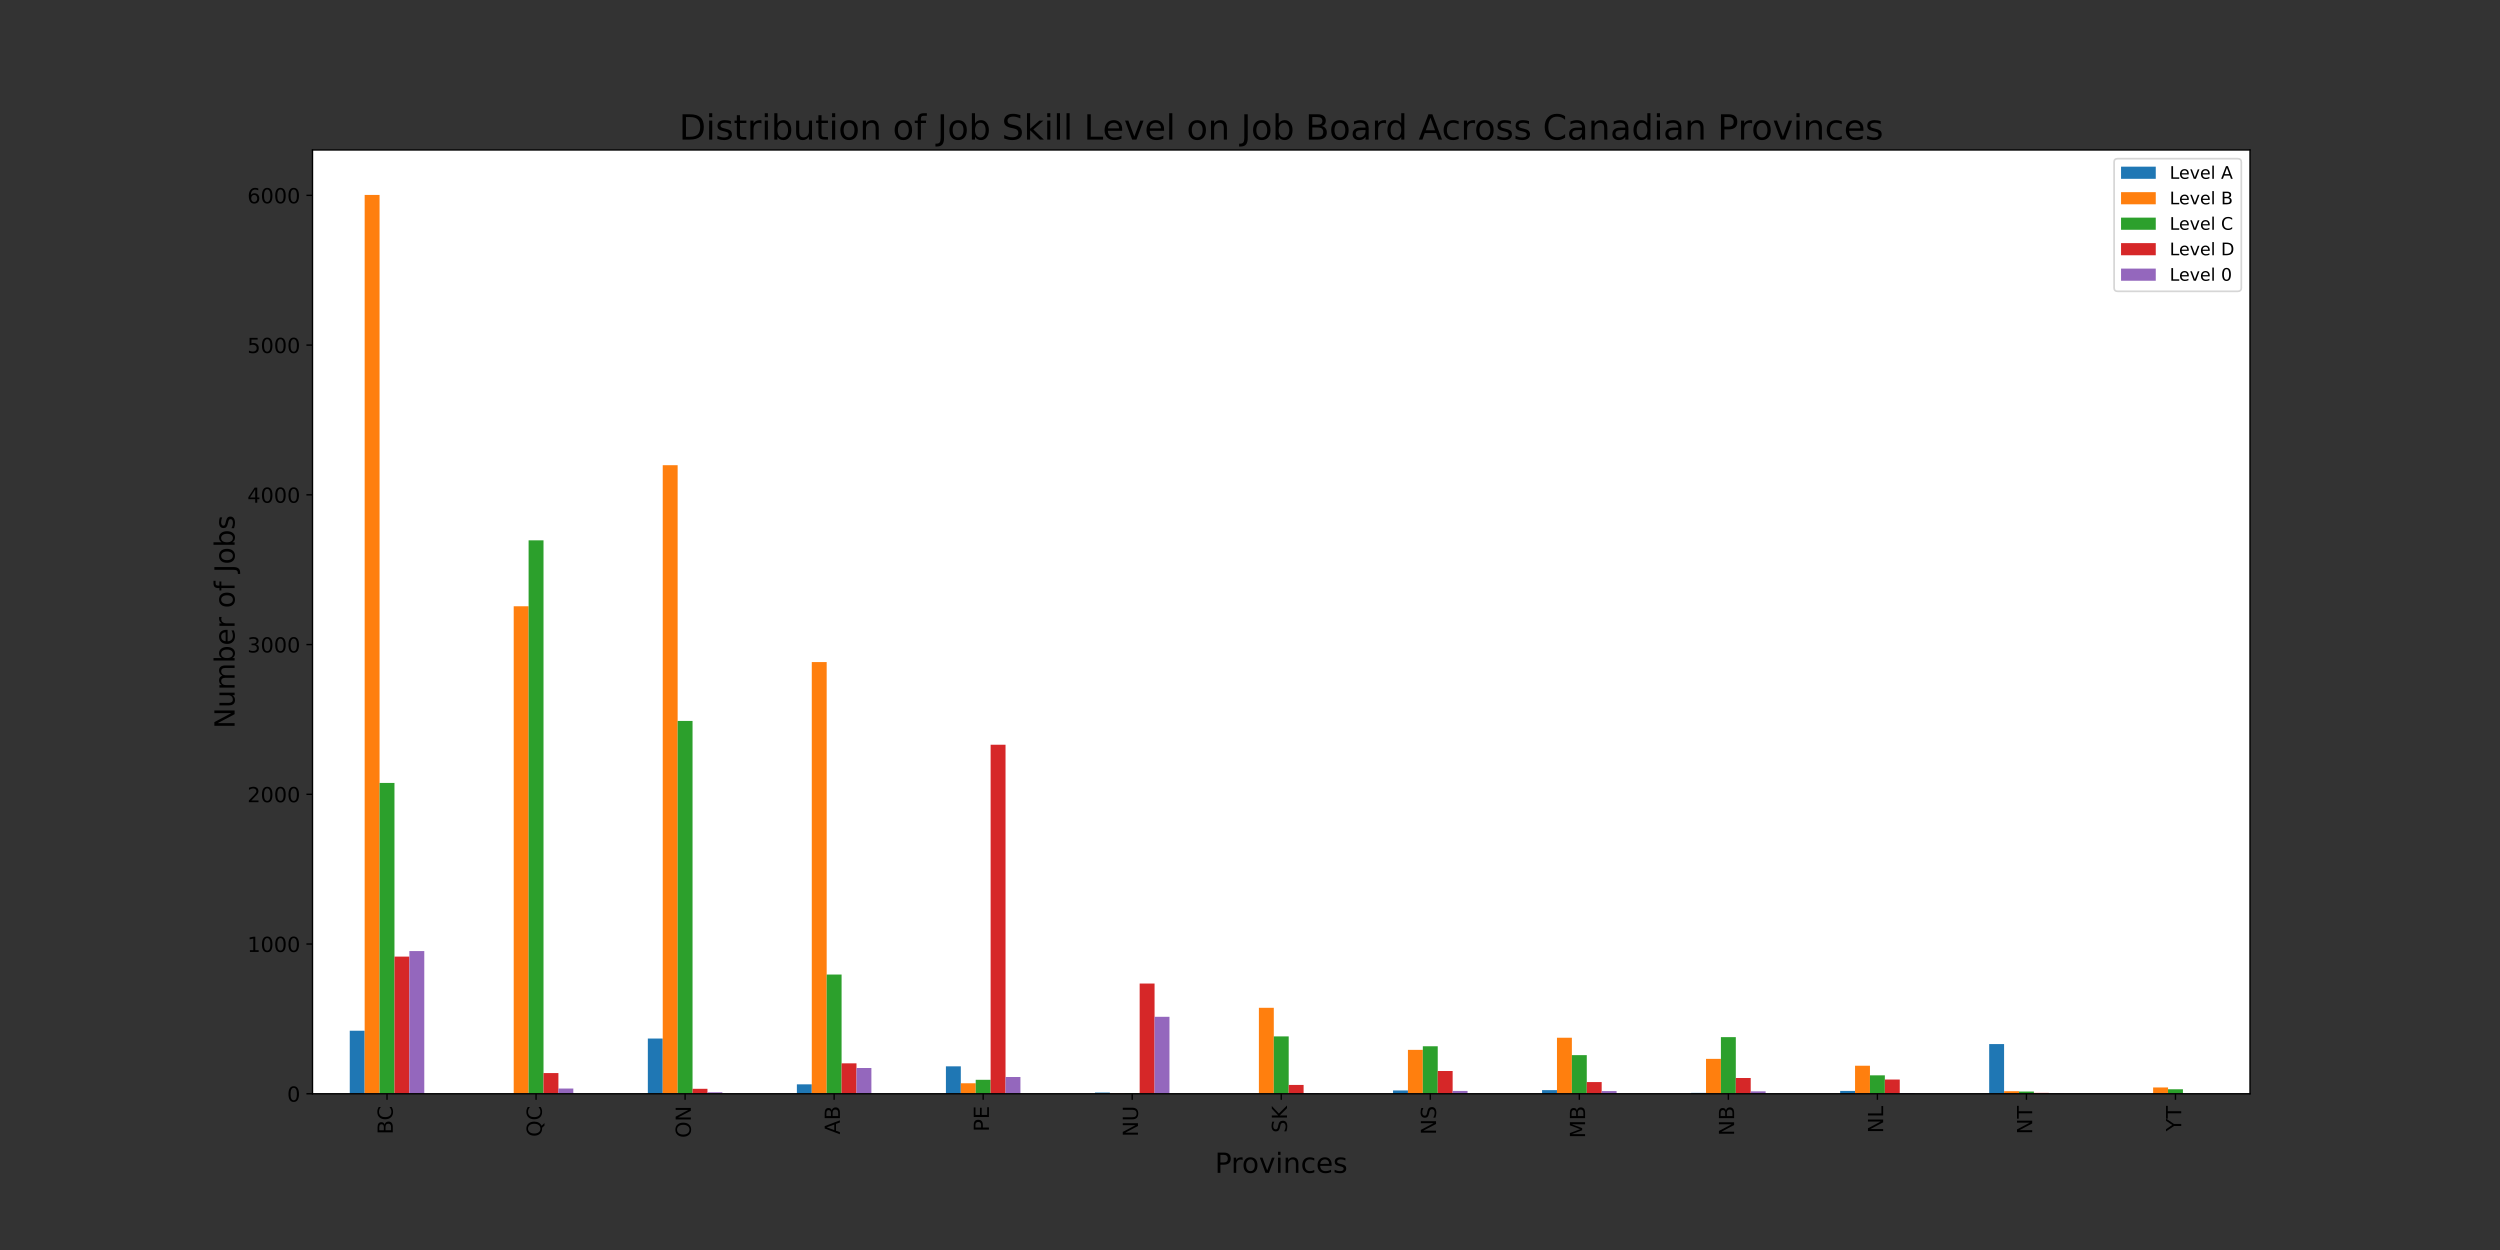 <?xml version="1.0" encoding="utf-8" standalone="no"?>
<!DOCTYPE svg PUBLIC "-//W3C//DTD SVG 1.1//EN"
  "http://www.w3.org/Graphics/SVG/1.1/DTD/svg11.dtd">
<!-- Created with matplotlib (https://matplotlib.org/) -->
<svg height="720pt" version="1.1" viewBox="0 0 1440 720" width="1440pt" xmlns="http://www.w3.org/2000/svg" xmlns:xlink="http://www.w3.org/1999/xlink">
 <rect x="0" y="0" width="1440" height="720" fill="#333333" stroke="none"/>
 <defs>
  <style type="text/css">*{stroke-linecap:butt;stroke-linejoin:round;}</style>
 </defs>
 <g id="figure_1">
  <g id="patch_1">
   <path d="M 0 720 
L 1440 720 
L 1440 0 
L 0 0 
z
" style="fill:none;"/>
  </g>
  <g id="axes_1">
   <g id="patch_2">
    <path d="M 180 630 
L 1296 630 
L 1296 86.4 
L 180 86.4 
z
" style="fill:#ffffff;"/>
   </g>
   <g id="patch_3">
    <path clip-path="url(#p3b03e32c78)" d="M 201.462 630 
L 210.046 630 
L 210.046 593.692 
L 201.462 593.692 
z
" style="fill:#1f77b4;"/>
   </g>
   <g id="patch_4">
    <path clip-path="url(#p3b03e32c78)" d="M 287.308 630 
L 295.892 630 
L 295.892 630 
L 287.308 630 
z
" style="fill:#1f77b4;"/>
   </g>
   <g id="patch_5">
    <path clip-path="url(#p3b03e32c78)" d="M 373.154 630 
L 381.738 630 
L 381.738 598.176 
L 373.154 598.176 
z
" style="fill:#1f77b4;"/>
   </g>
   <g id="patch_6">
    <path clip-path="url(#p3b03e32c78)" d="M 459 630 
L 467.585 630 
L 467.585 624.567 
L 459 624.567 
z
" style="fill:#1f77b4;"/>
   </g>
   <g id="patch_7">
    <path clip-path="url(#p3b03e32c78)" d="M 544.846 630 
L 553.431 630 
L 553.431 614.218 
L 544.846 614.218 
z
" style="fill:#1f77b4;"/>
   </g>
   <g id="patch_8">
    <path clip-path="url(#p3b03e32c78)" d="M 630.692 630 
L 639.277 630 
L 639.277 629.31 
L 630.692 629.31 
z
" style="fill:#1f77b4;"/>
   </g>
   <g id="patch_9">
    <path clip-path="url(#p3b03e32c78)" d="M 716.538 630 
L 725.123 630 
L 725.123 630 
L 716.538 630 
z
" style="fill:#1f77b4;"/>
   </g>
   <g id="patch_10">
    <path clip-path="url(#p3b03e32c78)" d="M 802.385 630 
L 810.969 630 
L 810.969 628.103 
L 802.385 628.103 
z
" style="fill:#1f77b4;"/>
   </g>
   <g id="patch_11">
    <path clip-path="url(#p3b03e32c78)" d="M 888.231 630 
L 896.815 630 
L 896.815 627.93 
L 888.231 627.93 
z
" style="fill:#1f77b4;"/>
   </g>
   <g id="patch_12">
    <path clip-path="url(#p3b03e32c78)" d="M 974.077 630 
L 982.662 630 
L 982.662 629.483 
L 974.077 629.483 
z
" style="fill:#1f77b4;"/>
   </g>
   <g id="patch_13">
    <path clip-path="url(#p3b03e32c78)" d="M 1059.923 630 
L 1068.508 630 
L 1068.508 628.361 
L 1059.923 628.361 
z
" style="fill:#1f77b4;"/>
   </g>
   <g id="patch_14">
    <path clip-path="url(#p3b03e32c78)" d="M 1145.769 630 
L 1154.354 630 
L 1154.354 601.367 
L 1145.769 601.367 
z
" style="fill:#1f77b4;"/>
   </g>
   <g id="patch_15">
    <path clip-path="url(#p3b03e32c78)" d="M 1231.615 630 
L 1240.2 630 
L 1240.2 630 
L 1231.615 630 
z
" style="fill:#1f77b4;"/>
   </g>
   <g id="patch_16">
    <path clip-path="url(#p3b03e32c78)" d="M 210.046 630 
L 218.631 630 
L 218.631 112.286 
L 210.046 112.286 
z
" style="fill:#ff7f0e;"/>
   </g>
   <g id="patch_17">
    <path clip-path="url(#p3b03e32c78)" d="M 295.892 630 
L 304.477 630 
L 304.477 349.194 
L 295.892 349.194 
z
" style="fill:#ff7f0e;"/>
   </g>
   <g id="patch_18">
    <path clip-path="url(#p3b03e32c78)" d="M 381.738 630 
L 390.323 630 
L 390.323 267.954 
L 381.738 267.954 
z
" style="fill:#ff7f0e;"/>
   </g>
   <g id="patch_19">
    <path clip-path="url(#p3b03e32c78)" d="M 467.585 630 
L 476.169 630 
L 476.169 381.363 
L 467.585 381.363 
z
" style="fill:#ff7f0e;"/>
   </g>
   <g id="patch_20">
    <path clip-path="url(#p3b03e32c78)" d="M 553.431 630 
L 562.015 630 
L 562.015 623.963 
L 553.431 623.963 
z
" style="fill:#ff7f0e;"/>
   </g>
   <g id="patch_21">
    <path clip-path="url(#p3b03e32c78)" d="M 639.277 630 
L 647.862 630 
L 647.862 629.828 
L 639.277 629.828 
z
" style="fill:#ff7f0e;"/>
   </g>
   <g id="patch_22">
    <path clip-path="url(#p3b03e32c78)" d="M 725.123 630 
L 733.708 630 
L 733.708 580.497 
L 725.123 580.497 
z
" style="fill:#ff7f0e;"/>
   </g>
   <g id="patch_23">
    <path clip-path="url(#p3b03e32c78)" d="M 810.969 630 
L 819.554 630 
L 819.554 604.731 
L 810.969 604.731 
z
" style="fill:#ff7f0e;"/>
   </g>
   <g id="patch_24">
    <path clip-path="url(#p3b03e32c78)" d="M 896.815 630 
L 905.4 630 
L 905.4 597.745 
L 896.815 597.745 
z
" style="fill:#ff7f0e;"/>
   </g>
   <g id="patch_25">
    <path clip-path="url(#p3b03e32c78)" d="M 982.662 630 
L 991.246 630 
L 991.246 609.905 
L 982.662 609.905 
z
" style="fill:#ff7f0e;"/>
   </g>
   <g id="patch_26">
    <path clip-path="url(#p3b03e32c78)" d="M 1068.508 630 
L 1077.092 630 
L 1077.092 613.873 
L 1068.508 613.873 
z
" style="fill:#ff7f0e;"/>
   </g>
   <g id="patch_27">
    <path clip-path="url(#p3b03e32c78)" d="M 1154.354 630 
L 1162.938 630 
L 1162.938 628.534 
L 1154.354 628.534 
z
" style="fill:#ff7f0e;"/>
   </g>
   <g id="patch_28">
    <path clip-path="url(#p3b03e32c78)" d="M 1240.2 630 
L 1248.785 630 
L 1248.785 626.378 
L 1240.2 626.378 
z
" style="fill:#ff7f0e;"/>
   </g>
   <g id="patch_29">
    <path clip-path="url(#p3b03e32c78)" d="M 218.631 630 
L 227.215 630 
L 227.215 450.96 
L 218.631 450.96 
z
" style="fill:#2ca02c;"/>
   </g>
   <g id="patch_30">
    <path clip-path="url(#p3b03e32c78)" d="M 304.477 630 
L 313.062 630 
L 313.062 311.247 
L 304.477 311.247 
z
" style="fill:#2ca02c;"/>
   </g>
   <g id="patch_31">
    <path clip-path="url(#p3b03e32c78)" d="M 390.323 630 
L 398.908 630 
L 398.908 415.256 
L 390.323 415.256 
z
" style="fill:#2ca02c;"/>
   </g>
   <g id="patch_32">
    <path clip-path="url(#p3b03e32c78)" d="M 476.169 630 
L 484.754 630 
L 484.754 561.351 
L 476.169 561.351 
z
" style="fill:#2ca02c;"/>
   </g>
   <g id="patch_33">
    <path clip-path="url(#p3b03e32c78)" d="M 562.015 630 
L 570.6 630 
L 570.6 621.979 
L 562.015 621.979 
z
" style="fill:#2ca02c;"/>
   </g>
   <g id="patch_34">
    <path clip-path="url(#p3b03e32c78)" d="M 647.862 630 
L 656.446 630 
L 656.446 629.741 
L 647.862 629.741 
z
" style="fill:#2ca02c;"/>
   </g>
   <g id="patch_35">
    <path clip-path="url(#p3b03e32c78)" d="M 733.708 630 
L 742.292 630 
L 742.292 596.969 
L 733.708 596.969 
z
" style="fill:#2ca02c;"/>
   </g>
   <g id="patch_36">
    <path clip-path="url(#p3b03e32c78)" d="M 819.554 630 
L 828.138 630 
L 828.138 602.661 
L 819.554 602.661 
z
" style="fill:#2ca02c;"/>
   </g>
   <g id="patch_37">
    <path clip-path="url(#p3b03e32c78)" d="M 905.4 630 
L 913.985 630 
L 913.985 607.749 
L 905.4 607.749 
z
" style="fill:#2ca02c;"/>
   </g>
   <g id="patch_38">
    <path clip-path="url(#p3b03e32c78)" d="M 991.246 630 
L 999.831 630 
L 999.831 597.4 
L 991.246 597.4 
z
" style="fill:#2ca02c;"/>
   </g>
   <g id="patch_39">
    <path clip-path="url(#p3b03e32c78)" d="M 1077.092 630 
L 1085.677 630 
L 1085.677 619.392 
L 1077.092 619.392 
z
" style="fill:#2ca02c;"/>
   </g>
   <g id="patch_40">
    <path clip-path="url(#p3b03e32c78)" d="M 1162.938 630 
L 1171.523 630 
L 1171.523 628.706 
L 1162.938 628.706 
z
" style="fill:#2ca02c;"/>
   </g>
   <g id="patch_41">
    <path clip-path="url(#p3b03e32c78)" d="M 1248.785 630 
L 1257.369 630 
L 1257.369 627.413 
L 1248.785 627.413 
z
" style="fill:#2ca02c;"/>
   </g>
   <g id="patch_42">
    <path clip-path="url(#p3b03e32c78)" d="M 227.215 630 
L 235.8 630 
L 235.8 551.002 
L 227.215 551.002 
z
" style="fill:#d62728;"/>
   </g>
   <g id="patch_43">
    <path clip-path="url(#p3b03e32c78)" d="M 313.062 630 
L 321.646 630 
L 321.646 618.099 
L 313.062 618.099 
z
" style="fill:#d62728;"/>
   </g>
   <g id="patch_44">
    <path clip-path="url(#p3b03e32c78)" d="M 398.908 630 
L 407.492 630 
L 407.492 627.154 
L 398.908 627.154 
z
" style="fill:#d62728;"/>
   </g>
   <g id="patch_45">
    <path clip-path="url(#p3b03e32c78)" d="M 484.754 630 
L 493.338 630 
L 493.338 612.493 
L 484.754 612.493 
z
" style="fill:#d62728;"/>
   </g>
   <g id="patch_46">
    <path clip-path="url(#p3b03e32c78)" d="M 570.6 630 
L 579.185 630 
L 579.185 428.969 
L 570.6 428.969 
z
" style="fill:#d62728;"/>
   </g>
   <g id="patch_47">
    <path clip-path="url(#p3b03e32c78)" d="M 656.446 630 
L 665.031 630 
L 665.031 566.525 
L 656.446 566.525 
z
" style="fill:#d62728;"/>
   </g>
   <g id="patch_48">
    <path clip-path="url(#p3b03e32c78)" d="M 742.292 630 
L 750.877 630 
L 750.877 624.912 
L 742.292 624.912 
z
" style="fill:#d62728;"/>
   </g>
   <g id="patch_49">
    <path clip-path="url(#p3b03e32c78)" d="M 828.138 630 
L 836.723 630 
L 836.723 616.891 
L 828.138 616.891 
z
" style="fill:#d62728;"/>
   </g>
   <g id="patch_50">
    <path clip-path="url(#p3b03e32c78)" d="M 913.985 630 
L 922.569 630 
L 922.569 623.273 
L 913.985 623.273 
z
" style="fill:#d62728;"/>
   </g>
   <g id="patch_51">
    <path clip-path="url(#p3b03e32c78)" d="M 999.831 630 
L 1008.415 630 
L 1008.415 620.945 
L 999.831 620.945 
z
" style="fill:#d62728;"/>
   </g>
   <g id="patch_52">
    <path clip-path="url(#p3b03e32c78)" d="M 1085.677 630 
L 1094.262 630 
L 1094.262 621.807 
L 1085.677 621.807 
z
" style="fill:#d62728;"/>
   </g>
   <g id="patch_53">
    <path clip-path="url(#p3b03e32c78)" d="M 1171.523 630 
L 1180.108 630 
L 1180.108 629.483 
L 1171.523 629.483 
z
" style="fill:#d62728;"/>
   </g>
   <g id="patch_54">
    <path clip-path="url(#p3b03e32c78)" d="M 1257.369 630 
L 1265.954 630 
L 1265.954 630 
L 1257.369 630 
z
" style="fill:#d62728;"/>
   </g>
   <g id="patch_55">
    <path clip-path="url(#p3b03e32c78)" d="M 235.8 630 
L 244.385 630 
L 244.385 547.811 
L 235.8 547.811 
z
" style="fill:#9467bd;"/>
   </g>
   <g id="patch_56">
    <path clip-path="url(#p3b03e32c78)" d="M 321.646 630 
L 330.231 630 
L 330.231 626.982 
L 321.646 626.982 
z
" style="fill:#9467bd;"/>
   </g>
   <g id="patch_57">
    <path clip-path="url(#p3b03e32c78)" d="M 407.492 630 
L 416.077 630 
L 416.077 629.138 
L 407.492 629.138 
z
" style="fill:#9467bd;"/>
   </g>
   <g id="patch_58">
    <path clip-path="url(#p3b03e32c78)" d="M 493.338 630 
L 501.923 630 
L 501.923 615.166 
L 493.338 615.166 
z
" style="fill:#9467bd;"/>
   </g>
   <g id="patch_59">
    <path clip-path="url(#p3b03e32c78)" d="M 579.185 630 
L 587.769 630 
L 587.769 620.341 
L 579.185 620.341 
z
" style="fill:#9467bd;"/>
   </g>
   <g id="patch_60">
    <path clip-path="url(#p3b03e32c78)" d="M 665.031 630 
L 673.615 630 
L 673.615 585.671 
L 665.031 585.671 
z
" style="fill:#9467bd;"/>
   </g>
   <g id="patch_61">
    <path clip-path="url(#p3b03e32c78)" d="M 750.877 630 
L 759.462 630 
L 759.462 629.655 
L 750.877 629.655 
z
" style="fill:#9467bd;"/>
   </g>
   <g id="patch_62">
    <path clip-path="url(#p3b03e32c78)" d="M 836.723 630 
L 845.308 630 
L 845.308 628.361 
L 836.723 628.361 
z
" style="fill:#9467bd;"/>
   </g>
   <g id="patch_63">
    <path clip-path="url(#p3b03e32c78)" d="M 922.569 630 
L 931.154 630 
L 931.154 628.448 
L 922.569 628.448 
z
" style="fill:#9467bd;"/>
   </g>
   <g id="patch_64">
    <path clip-path="url(#p3b03e32c78)" d="M 1008.415 630 
L 1017 630 
L 1017 628.62 
L 1008.415 628.62 
z
" style="fill:#9467bd;"/>
   </g>
   <g id="patch_65">
    <path clip-path="url(#p3b03e32c78)" d="M 1094.262 630 
L 1102.846 630 
L 1102.846 629.569 
L 1094.262 629.569 
z
" style="fill:#9467bd;"/>
   </g>
   <g id="patch_66">
    <path clip-path="url(#p3b03e32c78)" d="M 1180.108 630 
L 1188.692 630 
L 1188.692 629.828 
L 1180.108 629.828 
z
" style="fill:#9467bd;"/>
   </g>
   <g id="patch_67">
    <path clip-path="url(#p3b03e32c78)" d="M 1265.954 630 
L 1274.538 630 
L 1274.538 630 
L 1265.954 630 
z
" style="fill:#9467bd;"/>
   </g>
   <g id="matplotlib.axis_1">
    <g id="xtick_1">
     <g id="line2d_1">
      <defs>
       <path d="M 0 0 
L 0 3.5 
" id="m096fb26924" style="stroke:#000000;stroke-width:0.8;"/>
      </defs>
      <g>
       <use style="stroke:#000000;stroke-width:0.8;" x="222.923" xlink:href="#m096fb26924" y="630"/>
      </g>
     </g>
     <g id="text_1">
      <!--  BC -->
      <g transform="translate(226.234 657.216)rotate(-90)scale(0.12 -0.12)">
       <defs>
        <path id="DejaVuSans-32"/>
        <path d="M 19.672 34.812 
L 19.672 8.109 
L 35.5 8.109 
Q 43.453 8.109 47.281 11.406 
Q 51.125 14.703 51.125 21.484 
Q 51.125 28.328 47.281 31.562 
Q 43.453 34.812 35.5 34.812 
z
M 19.672 64.797 
L 19.672 42.828 
L 34.281 42.828 
Q 41.5 42.828 45.031 45.531 
Q 48.578 48.25 48.578 53.812 
Q 48.578 59.328 45.031 62.062 
Q 41.5 64.797 34.281 64.797 
z
M 9.812 72.906 
L 35.016 72.906 
Q 46.297 72.906 52.391 68.219 
Q 58.5 63.531 58.5 54.891 
Q 58.5 48.188 55.375 44.234 
Q 52.25 40.281 46.188 39.312 
Q 53.469 37.75 57.5 32.781 
Q 61.531 27.828 61.531 20.406 
Q 61.531 10.641 54.891 5.312 
Q 48.25 0 35.984 0 
L 9.812 0 
z
" id="DejaVuSans-66"/>
        <path d="M 64.406 67.281 
L 64.406 56.891 
Q 59.422 61.531 53.781 63.812 
Q 48.141 66.109 41.797 66.109 
Q 29.297 66.109 22.656 58.469 
Q 16.016 50.828 16.016 36.375 
Q 16.016 21.969 22.656 14.328 
Q 29.297 6.688 41.797 6.688 
Q 48.141 6.688 53.781 8.984 
Q 59.422 11.281 64.406 15.922 
L 64.406 5.609 
Q 59.234 2.094 53.438 0.328 
Q 47.656 -1.422 41.219 -1.422 
Q 24.656 -1.422 15.125 8.703 
Q 5.609 18.844 5.609 36.375 
Q 5.609 53.953 15.125 64.078 
Q 24.656 74.219 41.219 74.219 
Q 47.75 74.219 53.531 72.484 
Q 59.328 70.75 64.406 67.281 
z
" id="DejaVuSans-67"/>
       </defs>
       <use xlink:href="#DejaVuSans-32"/>
       <use x="31.787" xlink:href="#DejaVuSans-66"/>
       <use x="98.641" xlink:href="#DejaVuSans-67"/>
      </g>
     </g>
    </g>
    <g id="xtick_2">
     <g id="line2d_2">
      <g>
       <use style="stroke:#000000;stroke-width:0.8;" x="308.769" xlink:href="#m096fb26924" y="630"/>
      </g>
     </g>
     <g id="text_2">
      <!--  QC -->
      <g transform="translate(312.08 658.639)rotate(-90)scale(0.12 -0.12)">
       <defs>
        <path d="M 39.406 66.219 
Q 28.656 66.219 22.328 58.203 
Q 16.016 50.203 16.016 36.375 
Q 16.016 22.609 22.328 14.594 
Q 28.656 6.594 39.406 6.594 
Q 50.141 6.594 56.422 14.594 
Q 62.703 22.609 62.703 36.375 
Q 62.703 50.203 56.422 58.203 
Q 50.141 66.219 39.406 66.219 
z
M 53.219 1.312 
L 66.219 -12.891 
L 54.297 -12.891 
L 43.5 -1.219 
Q 41.891 -1.312 41.031 -1.359 
Q 40.188 -1.422 39.406 -1.422 
Q 24.031 -1.422 14.812 8.859 
Q 5.609 19.141 5.609 36.375 
Q 5.609 53.656 14.812 63.938 
Q 24.031 74.219 39.406 74.219 
Q 54.734 74.219 63.906 63.938 
Q 73.094 53.656 73.094 36.375 
Q 73.094 23.688 67.984 14.641 
Q 62.891 5.609 53.219 1.312 
z
" id="DejaVuSans-81"/>
       </defs>
       <use xlink:href="#DejaVuSans-32"/>
       <use x="31.787" xlink:href="#DejaVuSans-81"/>
       <use x="110.498" xlink:href="#DejaVuSans-67"/>
      </g>
     </g>
    </g>
    <g id="xtick_3">
     <g id="line2d_3">
      <g>
       <use style="stroke:#000000;stroke-width:0.8;" x="394.615" xlink:href="#m096fb26924" y="630"/>
      </g>
     </g>
     <g id="text_3">
      <!--  ON -->
      <g transform="translate(397.927 659.237)rotate(-90)scale(0.12 -0.12)">
       <defs>
        <path d="M 39.406 66.219 
Q 28.656 66.219 22.328 58.203 
Q 16.016 50.203 16.016 36.375 
Q 16.016 22.609 22.328 14.594 
Q 28.656 6.594 39.406 6.594 
Q 50.141 6.594 56.422 14.594 
Q 62.703 22.609 62.703 36.375 
Q 62.703 50.203 56.422 58.203 
Q 50.141 66.219 39.406 66.219 
z
M 39.406 74.219 
Q 54.734 74.219 63.906 63.938 
Q 73.094 53.656 73.094 36.375 
Q 73.094 19.141 63.906 8.859 
Q 54.734 -1.422 39.406 -1.422 
Q 24.031 -1.422 14.812 8.828 
Q 5.609 19.094 5.609 36.375 
Q 5.609 53.656 14.812 63.938 
Q 24.031 74.219 39.406 74.219 
z
" id="DejaVuSans-79"/>
        <path d="M 9.812 72.906 
L 23.094 72.906 
L 55.422 11.922 
L 55.422 72.906 
L 64.984 72.906 
L 64.984 0 
L 51.703 0 
L 19.391 60.984 
L 19.391 0 
L 9.812 0 
z
" id="DejaVuSans-78"/>
       </defs>
       <use xlink:href="#DejaVuSans-32"/>
       <use x="31.787" xlink:href="#DejaVuSans-79"/>
       <use x="110.498" xlink:href="#DejaVuSans-78"/>
      </g>
     </g>
    </g>
    <g id="xtick_4">
     <g id="line2d_4">
      <g>
       <use style="stroke:#000000;stroke-width:0.8;" x="480.462" xlink:href="#m096fb26924" y="630"/>
      </g>
     </g>
     <g id="text_4">
      <!--  AB -->
      <g transform="translate(483.773 657.256)rotate(-90)scale(0.12 -0.12)">
       <defs>
        <path d="M 34.188 63.188 
L 20.797 26.906 
L 47.609 26.906 
z
M 28.609 72.906 
L 39.797 72.906 
L 67.578 0 
L 57.328 0 
L 50.688 18.703 
L 17.828 18.703 
L 11.188 0 
L 0.781 0 
z
" id="DejaVuSans-65"/>
       </defs>
       <use xlink:href="#DejaVuSans-32"/>
       <use x="31.787" xlink:href="#DejaVuSans-65"/>
       <use x="100.195" xlink:href="#DejaVuSans-66"/>
      </g>
     </g>
    </g>
    <g id="xtick_5">
     <g id="line2d_5">
      <g>
       <use style="stroke:#000000;stroke-width:0.8;" x="566.308" xlink:href="#m096fb26924" y="630"/>
      </g>
     </g>
     <g id="text_5">
      <!--  PE -->
      <g transform="translate(569.619 655.632)rotate(-90)scale(0.12 -0.12)">
       <defs>
        <path d="M 19.672 64.797 
L 19.672 37.406 
L 32.078 37.406 
Q 38.969 37.406 42.719 40.969 
Q 46.484 44.531 46.484 51.125 
Q 46.484 57.672 42.719 61.234 
Q 38.969 64.797 32.078 64.797 
z
M 9.812 72.906 
L 32.078 72.906 
Q 44.344 72.906 50.609 67.359 
Q 56.891 61.812 56.891 51.125 
Q 56.891 40.328 50.609 34.812 
Q 44.344 29.297 32.078 29.297 
L 19.672 29.297 
L 19.672 0 
L 9.812 0 
z
" id="DejaVuSans-80"/>
        <path d="M 9.812 72.906 
L 55.906 72.906 
L 55.906 64.594 
L 19.672 64.594 
L 19.672 43.016 
L 54.391 43.016 
L 54.391 34.719 
L 19.672 34.719 
L 19.672 8.297 
L 56.781 8.297 
L 56.781 0 
L 9.812 0 
z
" id="DejaVuSans-69"/>
       </defs>
       <use xlink:href="#DejaVuSans-32"/>
       <use x="31.787" xlink:href="#DejaVuSans-80"/>
       <use x="92.09" xlink:href="#DejaVuSans-69"/>
      </g>
     </g>
    </g>
    <g id="xtick_6">
     <g id="line2d_6">
      <g>
       <use style="stroke:#000000;stroke-width:0.8;" x="652.154" xlink:href="#m096fb26924" y="630"/>
      </g>
     </g>
     <g id="text_6">
      <!--  NU -->
      <g transform="translate(655.465 658.574)rotate(-90)scale(0.12 -0.12)">
       <defs>
        <path d="M 8.688 72.906 
L 18.609 72.906 
L 18.609 28.609 
Q 18.609 16.891 22.844 11.734 
Q 27.094 6.594 36.625 6.594 
Q 46.094 6.594 50.344 11.734 
Q 54.594 16.891 54.594 28.609 
L 54.594 72.906 
L 64.5 72.906 
L 64.5 27.391 
Q 64.5 13.141 57.438 5.859 
Q 50.391 -1.422 36.625 -1.422 
Q 22.797 -1.422 15.734 5.859 
Q 8.688 13.141 8.688 27.391 
z
" id="DejaVuSans-85"/>
       </defs>
       <use xlink:href="#DejaVuSans-32"/>
       <use x="31.787" xlink:href="#DejaVuSans-78"/>
       <use x="106.592" xlink:href="#DejaVuSans-85"/>
      </g>
     </g>
    </g>
    <g id="xtick_7">
     <g id="line2d_7">
      <g>
       <use style="stroke:#000000;stroke-width:0.8;" x="738" xlink:href="#m096fb26924" y="630"/>
      </g>
     </g>
     <g id="text_7">
      <!--  SK -->
      <g transform="translate(741.311 656.301)rotate(-90)scale(0.12 -0.12)">
       <defs>
        <path d="M 53.516 70.516 
L 53.516 60.891 
Q 47.906 63.578 42.922 64.891 
Q 37.938 66.219 33.297 66.219 
Q 25.25 66.219 20.875 63.094 
Q 16.5 59.969 16.5 54.203 
Q 16.5 49.359 19.406 46.891 
Q 22.312 44.438 30.422 42.922 
L 36.375 41.703 
Q 47.406 39.594 52.656 34.297 
Q 57.906 29 57.906 20.125 
Q 57.906 9.516 50.797 4.047 
Q 43.703 -1.422 29.984 -1.422 
Q 24.812 -1.422 18.969 -0.25 
Q 13.141 0.922 6.891 3.219 
L 6.891 13.375 
Q 12.891 10.016 18.656 8.297 
Q 24.422 6.594 29.984 6.594 
Q 38.422 6.594 43.016 9.906 
Q 47.609 13.234 47.609 19.391 
Q 47.609 24.75 44.312 27.781 
Q 41.016 30.812 33.5 32.328 
L 27.484 33.5 
Q 16.453 35.688 11.516 40.375 
Q 6.594 45.062 6.594 53.422 
Q 6.594 63.094 13.406 68.656 
Q 20.219 74.219 32.172 74.219 
Q 37.312 74.219 42.625 73.281 
Q 47.953 72.359 53.516 70.516 
z
" id="DejaVuSans-83"/>
        <path d="M 9.812 72.906 
L 19.672 72.906 
L 19.672 42.094 
L 52.391 72.906 
L 65.094 72.906 
L 28.906 38.922 
L 67.672 0 
L 54.688 0 
L 19.672 35.109 
L 19.672 0 
L 9.812 0 
z
" id="DejaVuSans-75"/>
       </defs>
       <use xlink:href="#DejaVuSans-32"/>
       <use x="31.787" xlink:href="#DejaVuSans-83"/>
       <use x="95.264" xlink:href="#DejaVuSans-75"/>
      </g>
     </g>
    </g>
    <g id="xtick_8">
     <g id="line2d_8">
      <g>
       <use style="stroke:#000000;stroke-width:0.8;" x="823.846" xlink:href="#m096fb26924" y="630"/>
      </g>
     </g>
     <g id="text_8">
      <!--  NS -->
      <g transform="translate(827.157 657.409)rotate(-90)scale(0.12 -0.12)">
       <use xlink:href="#DejaVuSans-32"/>
       <use x="31.787" xlink:href="#DejaVuSans-78"/>
       <use x="106.592" xlink:href="#DejaVuSans-83"/>
      </g>
     </g>
    </g>
    <g id="xtick_9">
     <g id="line2d_9">
      <g>
       <use style="stroke:#000000;stroke-width:0.8;" x="909.692" xlink:href="#m096fb26924" y="630"/>
      </g>
     </g>
     <g id="text_9">
      <!--  MB -->
      <g transform="translate(913.004 659.401)rotate(-90)scale(0.12 -0.12)">
       <defs>
        <path d="M 9.812 72.906 
L 24.516 72.906 
L 43.109 23.297 
L 61.812 72.906 
L 76.516 72.906 
L 76.516 0 
L 66.891 0 
L 66.891 64.016 
L 48.094 14.016 
L 38.188 14.016 
L 19.391 64.016 
L 19.391 0 
L 9.812 0 
z
" id="DejaVuSans-77"/>
       </defs>
       <use xlink:href="#DejaVuSans-32"/>
       <use x="31.787" xlink:href="#DejaVuSans-77"/>
       <use x="118.066" xlink:href="#DejaVuSans-66"/>
      </g>
     </g>
    </g>
    <g id="xtick_10">
     <g id="line2d_10">
      <g>
       <use style="stroke:#000000;stroke-width:0.8;" x="995.538" xlink:href="#m096fb26924" y="630"/>
      </g>
     </g>
     <g id="text_10">
      <!--  NB -->
      <g transform="translate(998.85 658.024)rotate(-90)scale(0.12 -0.12)">
       <use xlink:href="#DejaVuSans-32"/>
       <use x="31.787" xlink:href="#DejaVuSans-78"/>
       <use x="106.592" xlink:href="#DejaVuSans-66"/>
      </g>
     </g>
    </g>
    <g id="xtick_11">
     <g id="line2d_11">
      <g>
       <use style="stroke:#000000;stroke-width:0.8;" x="1081.385" xlink:href="#m096fb26924" y="630"/>
      </g>
     </g>
     <g id="text_11">
      <!--  NL -->
      <g transform="translate(1084.696 656.477)rotate(-90)scale(0.12 -0.12)">
       <defs>
        <path d="M 9.812 72.906 
L 19.672 72.906 
L 19.672 8.297 
L 55.172 8.297 
L 55.172 0 
L 9.812 0 
z
" id="DejaVuSans-76"/>
       </defs>
       <use xlink:href="#DejaVuSans-32"/>
       <use x="31.787" xlink:href="#DejaVuSans-78"/>
       <use x="106.592" xlink:href="#DejaVuSans-76"/>
      </g>
     </g>
    </g>
    <g id="xtick_12">
     <g id="line2d_12">
      <g>
       <use style="stroke:#000000;stroke-width:0.8;" x="1167.231" xlink:href="#m096fb26924" y="630"/>
      </g>
     </g>
     <g id="text_12">
      <!--  NT -->
      <g transform="translate(1170.542 657.121)rotate(-90)scale(0.12 -0.12)">
       <defs>
        <path d="M -0.297 72.906 
L 61.375 72.906 
L 61.375 64.594 
L 35.5 64.594 
L 35.5 0 
L 25.594 0 
L 25.594 64.594 
L -0.297 64.594 
z
" id="DejaVuSans-84"/>
       </defs>
       <use xlink:href="#DejaVuSans-32"/>
       <use x="31.787" xlink:href="#DejaVuSans-78"/>
       <use x="106.592" xlink:href="#DejaVuSans-84"/>
      </g>
     </g>
    </g>
    <g id="xtick_13">
     <g id="line2d_13">
      <g>
       <use style="stroke:#000000;stroke-width:0.8;" x="1253.077" xlink:href="#m096fb26924" y="630"/>
      </g>
     </g>
     <g id="text_13">
      <!--  YT -->
      <g transform="translate(1256.388 655.472)rotate(-90)scale(0.12 -0.12)">
       <defs>
        <path d="M -0.203 72.906 
L 10.406 72.906 
L 30.609 42.922 
L 50.688 72.906 
L 61.281 72.906 
L 35.5 34.719 
L 35.5 0 
L 25.594 0 
L 25.594 34.719 
z
" id="DejaVuSans-89"/>
       </defs>
       <use xlink:href="#DejaVuSans-32"/>
       <use x="31.787" xlink:href="#DejaVuSans-89"/>
       <use x="92.871" xlink:href="#DejaVuSans-84"/>
      </g>
     </g>
    </g>
    <g id="text_14">
     <!-- Provinces -->
     <g transform="translate(699.796 675.558)scale(0.16 -0.16)">
      <defs>
       <path d="M 41.109 46.297 
Q 39.594 47.172 37.812 47.578 
Q 36.031 48 33.891 48 
Q 26.266 48 22.188 43.047 
Q 18.109 38.094 18.109 28.812 
L 18.109 0 
L 9.078 0 
L 9.078 54.688 
L 18.109 54.688 
L 18.109 46.188 
Q 20.953 51.172 25.484 53.578 
Q 30.031 56 36.531 56 
Q 37.453 56 38.578 55.875 
Q 39.703 55.766 41.062 55.516 
z
" id="DejaVuSans-114"/>
       <path d="M 30.609 48.391 
Q 23.391 48.391 19.188 42.75 
Q 14.984 37.109 14.984 27.297 
Q 14.984 17.484 19.156 11.844 
Q 23.344 6.203 30.609 6.203 
Q 37.797 6.203 41.984 11.859 
Q 46.188 17.531 46.188 27.297 
Q 46.188 37.016 41.984 42.703 
Q 37.797 48.391 30.609 48.391 
z
M 30.609 56 
Q 42.328 56 49.016 48.375 
Q 55.719 40.766 55.719 27.297 
Q 55.719 13.875 49.016 6.219 
Q 42.328 -1.422 30.609 -1.422 
Q 18.844 -1.422 12.172 6.219 
Q 5.516 13.875 5.516 27.297 
Q 5.516 40.766 12.172 48.375 
Q 18.844 56 30.609 56 
z
" id="DejaVuSans-111"/>
       <path d="M 2.984 54.688 
L 12.5 54.688 
L 29.594 8.797 
L 46.688 54.688 
L 56.203 54.688 
L 35.688 0 
L 23.484 0 
z
" id="DejaVuSans-118"/>
       <path d="M 9.422 54.688 
L 18.406 54.688 
L 18.406 0 
L 9.422 0 
z
M 9.422 75.984 
L 18.406 75.984 
L 18.406 64.594 
L 9.422 64.594 
z
" id="DejaVuSans-105"/>
       <path d="M 54.891 33.016 
L 54.891 0 
L 45.906 0 
L 45.906 32.719 
Q 45.906 40.484 42.875 44.328 
Q 39.844 48.188 33.797 48.188 
Q 26.516 48.188 22.312 43.547 
Q 18.109 38.922 18.109 30.906 
L 18.109 0 
L 9.078 0 
L 9.078 54.688 
L 18.109 54.688 
L 18.109 46.188 
Q 21.344 51.125 25.703 53.562 
Q 30.078 56 35.797 56 
Q 45.219 56 50.047 50.172 
Q 54.891 44.344 54.891 33.016 
z
" id="DejaVuSans-110"/>
       <path d="M 48.781 52.594 
L 48.781 44.188 
Q 44.969 46.297 41.141 47.344 
Q 37.312 48.391 33.406 48.391 
Q 24.656 48.391 19.812 42.844 
Q 14.984 37.312 14.984 27.297 
Q 14.984 17.281 19.812 11.734 
Q 24.656 6.203 33.406 6.203 
Q 37.312 6.203 41.141 7.25 
Q 44.969 8.297 48.781 10.406 
L 48.781 2.094 
Q 45.016 0.344 40.984 -0.531 
Q 36.969 -1.422 32.422 -1.422 
Q 20.062 -1.422 12.781 6.344 
Q 5.516 14.109 5.516 27.297 
Q 5.516 40.672 12.859 48.328 
Q 20.219 56 33.016 56 
Q 37.156 56 41.109 55.141 
Q 45.062 54.297 48.781 52.594 
z
" id="DejaVuSans-99"/>
       <path d="M 56.203 29.594 
L 56.203 25.203 
L 14.891 25.203 
Q 15.484 15.922 20.484 11.062 
Q 25.484 6.203 34.422 6.203 
Q 39.594 6.203 44.453 7.469 
Q 49.312 8.734 54.109 11.281 
L 54.109 2.781 
Q 49.266 0.734 44.188 -0.344 
Q 39.109 -1.422 33.891 -1.422 
Q 20.797 -1.422 13.156 6.188 
Q 5.516 13.812 5.516 26.812 
Q 5.516 40.234 12.766 48.109 
Q 20.016 56 32.328 56 
Q 43.359 56 49.781 48.891 
Q 56.203 41.797 56.203 29.594 
z
M 47.219 32.234 
Q 47.125 39.594 43.094 43.984 
Q 39.062 48.391 32.422 48.391 
Q 24.906 48.391 20.391 44.141 
Q 15.875 39.891 15.188 32.172 
z
" id="DejaVuSans-101"/>
       <path d="M 44.281 53.078 
L 44.281 44.578 
Q 40.484 46.531 36.375 47.5 
Q 32.281 48.484 27.875 48.484 
Q 21.188 48.484 17.844 46.438 
Q 14.5 44.391 14.5 40.281 
Q 14.5 37.156 16.891 35.375 
Q 19.281 33.594 26.516 31.984 
L 29.594 31.297 
Q 39.156 29.25 43.188 25.516 
Q 47.219 21.781 47.219 15.094 
Q 47.219 7.469 41.188 3.016 
Q 35.156 -1.422 24.609 -1.422 
Q 20.219 -1.422 15.453 -0.562 
Q 10.688 0.297 5.422 2 
L 5.422 11.281 
Q 10.406 8.688 15.234 7.391 
Q 20.062 6.109 24.812 6.109 
Q 31.156 6.109 34.562 8.281 
Q 37.984 10.453 37.984 14.406 
Q 37.984 18.062 35.516 20.016 
Q 33.062 21.969 24.703 23.781 
L 21.578 24.516 
Q 13.234 26.266 9.516 29.906 
Q 5.812 33.547 5.812 39.891 
Q 5.812 47.609 11.281 51.797 
Q 16.75 56 26.812 56 
Q 31.781 56 36.172 55.266 
Q 40.578 54.547 44.281 53.078 
z
" id="DejaVuSans-115"/>
      </defs>
      <use xlink:href="#DejaVuSans-80"/>
      <use x="58.553" xlink:href="#DejaVuSans-114"/>
      <use x="97.416" xlink:href="#DejaVuSans-111"/>
      <use x="158.598" xlink:href="#DejaVuSans-118"/>
      <use x="217.777" xlink:href="#DejaVuSans-105"/>
      <use x="245.561" xlink:href="#DejaVuSans-110"/>
      <use x="308.939" xlink:href="#DejaVuSans-99"/>
      <use x="363.92" xlink:href="#DejaVuSans-101"/>
      <use x="425.443" xlink:href="#DejaVuSans-115"/>
     </g>
    </g>
   </g>
   <g id="matplotlib.axis_2">
    <g id="ytick_1">
     <g id="line2d_14">
      <defs>
       <path d="M 0 0 
L -3.5 0 
" id="mb5458691d3" style="stroke:#000000;stroke-width:0.8;"/>
      </defs>
      <g>
       <use style="stroke:#000000;stroke-width:0.8;" x="180" xlink:href="#mb5458691d3" y="630"/>
      </g>
     </g>
     <g id="text_15">
      <!-- 0 -->
      <g transform="translate(165.365 634.559)scale(0.12 -0.12)">
       <defs>
        <path d="M 31.781 66.406 
Q 24.172 66.406 20.328 58.906 
Q 16.5 51.422 16.5 36.375 
Q 16.5 21.391 20.328 13.891 
Q 24.172 6.391 31.781 6.391 
Q 39.453 6.391 43.281 13.891 
Q 47.125 21.391 47.125 36.375 
Q 47.125 51.422 43.281 58.906 
Q 39.453 66.406 31.781 66.406 
z
M 31.781 74.219 
Q 44.047 74.219 50.516 64.516 
Q 56.984 54.828 56.984 36.375 
Q 56.984 17.969 50.516 8.266 
Q 44.047 -1.422 31.781 -1.422 
Q 19.531 -1.422 13.062 8.266 
Q 6.594 17.969 6.594 36.375 
Q 6.594 54.828 13.062 64.516 
Q 19.531 74.219 31.781 74.219 
z
" id="DejaVuSans-48"/>
       </defs>
       <use xlink:href="#DejaVuSans-48"/>
      </g>
     </g>
    </g>
    <g id="ytick_2">
     <g id="line2d_15">
      <g>
       <use style="stroke:#000000;stroke-width:0.8;" x="180" xlink:href="#mb5458691d3" y="543.757"/>
      </g>
     </g>
     <g id="text_16">
      <!-- 1000 -->
      <g transform="translate(142.46 548.316)scale(0.12 -0.12)">
       <defs>
        <path d="M 12.406 8.297 
L 28.516 8.297 
L 28.516 63.922 
L 10.984 60.406 
L 10.984 69.391 
L 28.422 72.906 
L 38.281 72.906 
L 38.281 8.297 
L 54.391 8.297 
L 54.391 0 
L 12.406 0 
z
" id="DejaVuSans-49"/>
       </defs>
       <use xlink:href="#DejaVuSans-49"/>
       <use x="63.623" xlink:href="#DejaVuSans-48"/>
       <use x="127.246" xlink:href="#DejaVuSans-48"/>
       <use x="190.869" xlink:href="#DejaVuSans-48"/>
      </g>
     </g>
    </g>
    <g id="ytick_3">
     <g id="line2d_16">
      <g>
       <use style="stroke:#000000;stroke-width:0.8;" x="180" xlink:href="#mb5458691d3" y="457.515"/>
      </g>
     </g>
     <g id="text_17">
      <!-- 2000 -->
      <g transform="translate(142.46 462.074)scale(0.12 -0.12)">
       <defs>
        <path d="M 19.188 8.297 
L 53.609 8.297 
L 53.609 0 
L 7.328 0 
L 7.328 8.297 
Q 12.938 14.109 22.625 23.891 
Q 32.328 33.688 34.812 36.531 
Q 39.547 41.844 41.422 45.531 
Q 43.312 49.219 43.312 52.781 
Q 43.312 58.594 39.234 62.25 
Q 35.156 65.922 28.609 65.922 
Q 23.969 65.922 18.812 64.312 
Q 13.672 62.703 7.812 59.422 
L 7.812 69.391 
Q 13.766 71.781 18.938 73 
Q 24.125 74.219 28.422 74.219 
Q 39.75 74.219 46.484 68.547 
Q 53.219 62.891 53.219 53.422 
Q 53.219 48.922 51.531 44.891 
Q 49.859 40.875 45.406 35.406 
Q 44.188 33.984 37.641 27.219 
Q 31.109 20.453 19.188 8.297 
z
" id="DejaVuSans-50"/>
       </defs>
       <use xlink:href="#DejaVuSans-50"/>
       <use x="63.623" xlink:href="#DejaVuSans-48"/>
       <use x="127.246" xlink:href="#DejaVuSans-48"/>
       <use x="190.869" xlink:href="#DejaVuSans-48"/>
      </g>
     </g>
    </g>
    <g id="ytick_4">
     <g id="line2d_17">
      <g>
       <use style="stroke:#000000;stroke-width:0.8;" x="180" xlink:href="#mb5458691d3" y="371.272"/>
      </g>
     </g>
     <g id="text_18">
      <!-- 3000 -->
      <g transform="translate(142.46 375.831)scale(0.12 -0.12)">
       <defs>
        <path d="M 40.578 39.312 
Q 47.656 37.797 51.625 33 
Q 55.609 28.219 55.609 21.188 
Q 55.609 10.406 48.188 4.484 
Q 40.766 -1.422 27.094 -1.422 
Q 22.516 -1.422 17.656 -0.516 
Q 12.797 0.391 7.625 2.203 
L 7.625 11.719 
Q 11.719 9.328 16.594 8.109 
Q 21.484 6.891 26.812 6.891 
Q 36.078 6.891 40.938 10.547 
Q 45.797 14.203 45.797 21.188 
Q 45.797 27.641 41.281 31.266 
Q 36.766 34.906 28.719 34.906 
L 20.219 34.906 
L 20.219 43.016 
L 29.109 43.016 
Q 36.375 43.016 40.234 45.922 
Q 44.094 48.828 44.094 54.297 
Q 44.094 59.906 40.109 62.906 
Q 36.141 65.922 28.719 65.922 
Q 24.656 65.922 20.016 65.031 
Q 15.375 64.156 9.812 62.312 
L 9.812 71.094 
Q 15.438 72.656 20.344 73.438 
Q 25.25 74.219 29.594 74.219 
Q 40.828 74.219 47.359 69.109 
Q 53.906 64.016 53.906 55.328 
Q 53.906 49.266 50.438 45.094 
Q 46.969 40.922 40.578 39.312 
z
" id="DejaVuSans-51"/>
       </defs>
       <use xlink:href="#DejaVuSans-51"/>
       <use x="63.623" xlink:href="#DejaVuSans-48"/>
       <use x="127.246" xlink:href="#DejaVuSans-48"/>
       <use x="190.869" xlink:href="#DejaVuSans-48"/>
      </g>
     </g>
    </g>
    <g id="ytick_5">
     <g id="line2d_18">
      <g>
       <use style="stroke:#000000;stroke-width:0.8;" x="180" xlink:href="#mb5458691d3" y="285.03"/>
      </g>
     </g>
     <g id="text_19">
      <!-- 4000 -->
      <g transform="translate(142.46 289.589)scale(0.12 -0.12)">
       <defs>
        <path d="M 37.797 64.312 
L 12.891 25.391 
L 37.797 25.391 
z
M 35.203 72.906 
L 47.609 72.906 
L 47.609 25.391 
L 58.016 25.391 
L 58.016 17.188 
L 47.609 17.188 
L 47.609 0 
L 37.797 0 
L 37.797 17.188 
L 4.891 17.188 
L 4.891 26.703 
z
" id="DejaVuSans-52"/>
       </defs>
       <use xlink:href="#DejaVuSans-52"/>
       <use x="63.623" xlink:href="#DejaVuSans-48"/>
       <use x="127.246" xlink:href="#DejaVuSans-48"/>
       <use x="190.869" xlink:href="#DejaVuSans-48"/>
      </g>
     </g>
    </g>
    <g id="ytick_6">
     <g id="line2d_19">
      <g>
       <use style="stroke:#000000;stroke-width:0.8;" x="180" xlink:href="#mb5458691d3" y="198.787"/>
      </g>
     </g>
     <g id="text_20">
      <!-- 5000 -->
      <g transform="translate(142.46 203.346)scale(0.12 -0.12)">
       <defs>
        <path d="M 10.797 72.906 
L 49.516 72.906 
L 49.516 64.594 
L 19.828 64.594 
L 19.828 46.734 
Q 21.969 47.469 24.109 47.828 
Q 26.266 48.188 28.422 48.188 
Q 40.625 48.188 47.75 41.5 
Q 54.891 34.812 54.891 23.391 
Q 54.891 11.625 47.562 5.094 
Q 40.234 -1.422 26.906 -1.422 
Q 22.312 -1.422 17.547 -0.641 
Q 12.797 0.141 7.719 1.703 
L 7.719 11.625 
Q 12.109 9.234 16.797 8.062 
Q 21.484 6.891 26.703 6.891 
Q 35.156 6.891 40.078 11.328 
Q 45.016 15.766 45.016 23.391 
Q 45.016 31 40.078 35.438 
Q 35.156 39.891 26.703 39.891 
Q 22.75 39.891 18.812 39.016 
Q 14.891 38.141 10.797 36.281 
z
" id="DejaVuSans-53"/>
       </defs>
       <use xlink:href="#DejaVuSans-53"/>
       <use x="63.623" xlink:href="#DejaVuSans-48"/>
       <use x="127.246" xlink:href="#DejaVuSans-48"/>
       <use x="190.869" xlink:href="#DejaVuSans-48"/>
      </g>
     </g>
    </g>
    <g id="ytick_7">
     <g id="line2d_20">
      <g>
       <use style="stroke:#000000;stroke-width:0.8;" x="180" xlink:href="#mb5458691d3" y="112.544"/>
      </g>
     </g>
     <g id="text_21">
      <!-- 6000 -->
      <g transform="translate(142.46 117.104)scale(0.12 -0.12)">
       <defs>
        <path d="M 33.016 40.375 
Q 26.375 40.375 22.484 35.828 
Q 18.609 31.297 18.609 23.391 
Q 18.609 15.531 22.484 10.953 
Q 26.375 6.391 33.016 6.391 
Q 39.656 6.391 43.531 10.953 
Q 47.406 15.531 47.406 23.391 
Q 47.406 31.297 43.531 35.828 
Q 39.656 40.375 33.016 40.375 
z
M 52.594 71.297 
L 52.594 62.312 
Q 48.875 64.062 45.094 64.984 
Q 41.312 65.922 37.594 65.922 
Q 27.828 65.922 22.672 59.328 
Q 17.531 52.734 16.797 39.406 
Q 19.672 43.656 24.016 45.922 
Q 28.375 48.188 33.594 48.188 
Q 44.578 48.188 50.953 41.516 
Q 57.328 34.859 57.328 23.391 
Q 57.328 12.156 50.688 5.359 
Q 44.047 -1.422 33.016 -1.422 
Q 20.359 -1.422 13.672 8.266 
Q 6.984 17.969 6.984 36.375 
Q 6.984 53.656 15.188 63.938 
Q 23.391 74.219 37.203 74.219 
Q 40.922 74.219 44.703 73.484 
Q 48.484 72.75 52.594 71.297 
z
" id="DejaVuSans-54"/>
       </defs>
       <use xlink:href="#DejaVuSans-54"/>
       <use x="63.623" xlink:href="#DejaVuSans-48"/>
       <use x="127.246" xlink:href="#DejaVuSans-48"/>
       <use x="190.869" xlink:href="#DejaVuSans-48"/>
      </g>
     </g>
    </g>
    <g id="text_22">
     <!-- Number of Jobs -->
     <g transform="translate(135.132 419.635)rotate(-90)scale(0.16 -0.16)">
      <defs>
       <path d="M 8.5 21.578 
L 8.5 54.688 
L 17.484 54.688 
L 17.484 21.922 
Q 17.484 14.156 20.5 10.266 
Q 23.531 6.391 29.594 6.391 
Q 36.859 6.391 41.078 11.031 
Q 45.312 15.672 45.312 23.688 
L 45.312 54.688 
L 54.297 54.688 
L 54.297 0 
L 45.312 0 
L 45.312 8.406 
Q 42.047 3.422 37.719 1 
Q 33.406 -1.422 27.688 -1.422 
Q 18.266 -1.422 13.375 4.438 
Q 8.5 10.297 8.5 21.578 
z
M 31.109 56 
z
" id="DejaVuSans-117"/>
       <path d="M 52 44.188 
Q 55.375 50.25 60.062 53.125 
Q 64.75 56 71.094 56 
Q 79.641 56 84.281 50.016 
Q 88.922 44.047 88.922 33.016 
L 88.922 0 
L 79.891 0 
L 79.891 32.719 
Q 79.891 40.578 77.094 44.375 
Q 74.312 48.188 68.609 48.188 
Q 61.625 48.188 57.562 43.547 
Q 53.516 38.922 53.516 30.906 
L 53.516 0 
L 44.484 0 
L 44.484 32.719 
Q 44.484 40.625 41.703 44.406 
Q 38.922 48.188 33.109 48.188 
Q 26.219 48.188 22.156 43.531 
Q 18.109 38.875 18.109 30.906 
L 18.109 0 
L 9.078 0 
L 9.078 54.688 
L 18.109 54.688 
L 18.109 46.188 
Q 21.188 51.219 25.484 53.609 
Q 29.781 56 35.688 56 
Q 41.656 56 45.828 52.969 
Q 50 49.953 52 44.188 
z
" id="DejaVuSans-109"/>
       <path d="M 48.688 27.297 
Q 48.688 37.203 44.609 42.844 
Q 40.531 48.484 33.406 48.484 
Q 26.266 48.484 22.188 42.844 
Q 18.109 37.203 18.109 27.297 
Q 18.109 17.391 22.188 11.75 
Q 26.266 6.109 33.406 6.109 
Q 40.531 6.109 44.609 11.75 
Q 48.688 17.391 48.688 27.297 
z
M 18.109 46.391 
Q 20.953 51.266 25.266 53.625 
Q 29.594 56 35.594 56 
Q 45.562 56 51.781 48.094 
Q 58.016 40.188 58.016 27.297 
Q 58.016 14.406 51.781 6.484 
Q 45.562 -1.422 35.594 -1.422 
Q 29.594 -1.422 25.266 0.953 
Q 20.953 3.328 18.109 8.203 
L 18.109 0 
L 9.078 0 
L 9.078 75.984 
L 18.109 75.984 
z
" id="DejaVuSans-98"/>
       <path d="M 37.109 75.984 
L 37.109 68.5 
L 28.516 68.5 
Q 23.688 68.5 21.797 66.547 
Q 19.922 64.594 19.922 59.516 
L 19.922 54.688 
L 34.719 54.688 
L 34.719 47.703 
L 19.922 47.703 
L 19.922 0 
L 10.891 0 
L 10.891 47.703 
L 2.297 47.703 
L 2.297 54.688 
L 10.891 54.688 
L 10.891 58.5 
Q 10.891 67.625 15.141 71.797 
Q 19.391 75.984 28.609 75.984 
z
" id="DejaVuSans-102"/>
       <path d="M 9.812 72.906 
L 19.672 72.906 
L 19.672 5.078 
Q 19.672 -8.109 14.672 -14.062 
Q 9.672 -20.016 -1.422 -20.016 
L -5.172 -20.016 
L -5.172 -11.719 
L -2.094 -11.719 
Q 4.438 -11.719 7.125 -8.047 
Q 9.812 -4.391 9.812 5.078 
z
" id="DejaVuSans-74"/>
      </defs>
      <use xlink:href="#DejaVuSans-78"/>
      <use x="74.805" xlink:href="#DejaVuSans-117"/>
      <use x="138.184" xlink:href="#DejaVuSans-109"/>
      <use x="235.596" xlink:href="#DejaVuSans-98"/>
      <use x="299.072" xlink:href="#DejaVuSans-101"/>
      <use x="360.596" xlink:href="#DejaVuSans-114"/>
      <use x="401.709" xlink:href="#DejaVuSans-32"/>
      <use x="433.496" xlink:href="#DejaVuSans-111"/>
      <use x="494.678" xlink:href="#DejaVuSans-102"/>
      <use x="529.883" xlink:href="#DejaVuSans-32"/>
      <use x="561.67" xlink:href="#DejaVuSans-74"/>
      <use x="591.162" xlink:href="#DejaVuSans-111"/>
      <use x="652.344" xlink:href="#DejaVuSans-98"/>
      <use x="715.82" xlink:href="#DejaVuSans-115"/>
     </g>
    </g>
   </g>
   <g id="patch_68">
    <path d="M 180 630 
L 180 86.4 
" style="fill:none;stroke:#000000;stroke-linecap:square;stroke-linejoin:miter;stroke-width:0.8;"/>
   </g>
   <g id="patch_69">
    <path d="M 1296 630 
L 1296 86.4 
" style="fill:none;stroke:#000000;stroke-linecap:square;stroke-linejoin:miter;stroke-width:0.8;"/>
   </g>
   <g id="patch_70">
    <path d="M 180 630 
L 1296 630 
" style="fill:none;stroke:#000000;stroke-linecap:square;stroke-linejoin:miter;stroke-width:0.8;"/>
   </g>
   <g id="patch_71">
    <path d="M 180 86.4 
L 1296 86.4 
" style="fill:none;stroke:#000000;stroke-linecap:square;stroke-linejoin:miter;stroke-width:0.8;"/>
   </g>
   <g id="text_23">
    <!-- Distribution of Job Skill Level on Job Board Across Canadian Provinces -->
    <g transform="translate(391.175 80.4)scale(0.2 -0.2)">
     <defs>
      <path d="M 19.672 64.797 
L 19.672 8.109 
L 31.594 8.109 
Q 46.688 8.109 53.688 14.938 
Q 60.688 21.781 60.688 36.531 
Q 60.688 51.172 53.688 57.984 
Q 46.688 64.797 31.594 64.797 
z
M 9.812 72.906 
L 30.078 72.906 
Q 51.266 72.906 61.172 64.094 
Q 71.094 55.281 71.094 36.531 
Q 71.094 17.672 61.125 8.828 
Q 51.172 0 30.078 0 
L 9.812 0 
z
" id="DejaVuSans-68"/>
      <path d="M 18.312 70.219 
L 18.312 54.688 
L 36.812 54.688 
L 36.812 47.703 
L 18.312 47.703 
L 18.312 18.016 
Q 18.312 11.328 20.141 9.422 
Q 21.969 7.516 27.594 7.516 
L 36.812 7.516 
L 36.812 0 
L 27.594 0 
Q 17.188 0 13.234 3.875 
Q 9.281 7.766 9.281 18.016 
L 9.281 47.703 
L 2.688 47.703 
L 2.688 54.688 
L 9.281 54.688 
L 9.281 70.219 
z
" id="DejaVuSans-116"/>
      <path d="M 9.078 75.984 
L 18.109 75.984 
L 18.109 31.109 
L 44.922 54.688 
L 56.391 54.688 
L 27.391 29.109 
L 57.625 0 
L 45.906 0 
L 18.109 26.703 
L 18.109 0 
L 9.078 0 
z
" id="DejaVuSans-107"/>
      <path d="M 9.422 75.984 
L 18.406 75.984 
L 18.406 0 
L 9.422 0 
z
" id="DejaVuSans-108"/>
      <path d="M 34.281 27.484 
Q 23.391 27.484 19.188 25 
Q 14.984 22.516 14.984 16.5 
Q 14.984 11.719 18.141 8.906 
Q 21.297 6.109 26.703 6.109 
Q 34.188 6.109 38.703 11.406 
Q 43.219 16.703 43.219 25.484 
L 43.219 27.484 
z
M 52.203 31.203 
L 52.203 0 
L 43.219 0 
L 43.219 8.297 
Q 40.141 3.328 35.547 0.953 
Q 30.953 -1.422 24.312 -1.422 
Q 15.922 -1.422 10.953 3.297 
Q 6 8.016 6 15.922 
Q 6 25.141 12.172 29.828 
Q 18.359 34.516 30.609 34.516 
L 43.219 34.516 
L 43.219 35.406 
Q 43.219 41.609 39.141 45 
Q 35.062 48.391 27.688 48.391 
Q 23 48.391 18.547 47.266 
Q 14.109 46.141 10.016 43.891 
L 10.016 52.203 
Q 14.938 54.109 19.578 55.047 
Q 24.219 56 28.609 56 
Q 40.484 56 46.344 49.844 
Q 52.203 43.703 52.203 31.203 
z
" id="DejaVuSans-97"/>
      <path d="M 45.406 46.391 
L 45.406 75.984 
L 54.391 75.984 
L 54.391 0 
L 45.406 0 
L 45.406 8.203 
Q 42.578 3.328 38.25 0.953 
Q 33.938 -1.422 27.875 -1.422 
Q 17.969 -1.422 11.734 6.484 
Q 5.516 14.406 5.516 27.297 
Q 5.516 40.188 11.734 48.094 
Q 17.969 56 27.875 56 
Q 33.938 56 38.25 53.625 
Q 42.578 51.266 45.406 46.391 
z
M 14.797 27.297 
Q 14.797 17.391 18.875 11.75 
Q 22.953 6.109 30.078 6.109 
Q 37.203 6.109 41.297 11.75 
Q 45.406 17.391 45.406 27.297 
Q 45.406 37.203 41.297 42.844 
Q 37.203 48.484 30.078 48.484 
Q 22.953 48.484 18.875 42.844 
Q 14.797 37.203 14.797 27.297 
z
" id="DejaVuSans-100"/>
     </defs>
     <use xlink:href="#DejaVuSans-68"/>
     <use x="77.002" xlink:href="#DejaVuSans-105"/>
     <use x="104.785" xlink:href="#DejaVuSans-115"/>
     <use x="156.885" xlink:href="#DejaVuSans-116"/>
     <use x="196.094" xlink:href="#DejaVuSans-114"/>
     <use x="237.207" xlink:href="#DejaVuSans-105"/>
     <use x="264.99" xlink:href="#DejaVuSans-98"/>
     <use x="328.467" xlink:href="#DejaVuSans-117"/>
     <use x="391.846" xlink:href="#DejaVuSans-116"/>
     <use x="431.055" xlink:href="#DejaVuSans-105"/>
     <use x="458.838" xlink:href="#DejaVuSans-111"/>
     <use x="520.02" xlink:href="#DejaVuSans-110"/>
     <use x="583.398" xlink:href="#DejaVuSans-32"/>
     <use x="615.186" xlink:href="#DejaVuSans-111"/>
     <use x="676.367" xlink:href="#DejaVuSans-102"/>
     <use x="711.572" xlink:href="#DejaVuSans-32"/>
     <use x="743.359" xlink:href="#DejaVuSans-74"/>
     <use x="772.852" xlink:href="#DejaVuSans-111"/>
     <use x="834.033" xlink:href="#DejaVuSans-98"/>
     <use x="897.51" xlink:href="#DejaVuSans-32"/>
     <use x="929.297" xlink:href="#DejaVuSans-83"/>
     <use x="992.773" xlink:href="#DejaVuSans-107"/>
     <use x="1050.684" xlink:href="#DejaVuSans-105"/>
     <use x="1078.467" xlink:href="#DejaVuSans-108"/>
     <use x="1106.25" xlink:href="#DejaVuSans-108"/>
     <use x="1134.033" xlink:href="#DejaVuSans-32"/>
     <use x="1165.82" xlink:href="#DejaVuSans-76"/>
     <use x="1219.783" xlink:href="#DejaVuSans-101"/>
     <use x="1281.307" xlink:href="#DejaVuSans-118"/>
     <use x="1340.486" xlink:href="#DejaVuSans-101"/>
     <use x="1402.01" xlink:href="#DejaVuSans-108"/>
     <use x="1429.793" xlink:href="#DejaVuSans-32"/>
     <use x="1461.58" xlink:href="#DejaVuSans-111"/>
     <use x="1522.762" xlink:href="#DejaVuSans-110"/>
     <use x="1586.141" xlink:href="#DejaVuSans-32"/>
     <use x="1617.928" xlink:href="#DejaVuSans-74"/>
     <use x="1647.42" xlink:href="#DejaVuSans-111"/>
     <use x="1708.602" xlink:href="#DejaVuSans-98"/>
     <use x="1772.078" xlink:href="#DejaVuSans-32"/>
     <use x="1803.865" xlink:href="#DejaVuSans-66"/>
     <use x="1872.469" xlink:href="#DejaVuSans-111"/>
     <use x="1933.65" xlink:href="#DejaVuSans-97"/>
     <use x="1994.93" xlink:href="#DejaVuSans-114"/>
     <use x="2034.293" xlink:href="#DejaVuSans-100"/>
     <use x="2097.77" xlink:href="#DejaVuSans-32"/>
     <use x="2129.557" xlink:href="#DejaVuSans-65"/>
     <use x="2196.215" xlink:href="#DejaVuSans-99"/>
     <use x="2251.195" xlink:href="#DejaVuSans-114"/>
     <use x="2290.059" xlink:href="#DejaVuSans-111"/>
     <use x="2351.24" xlink:href="#DejaVuSans-115"/>
     <use x="2403.34" xlink:href="#DejaVuSans-115"/>
     <use x="2455.439" xlink:href="#DejaVuSans-32"/>
     <use x="2487.227" xlink:href="#DejaVuSans-67"/>
     <use x="2557.051" xlink:href="#DejaVuSans-97"/>
     <use x="2618.33" xlink:href="#DejaVuSans-110"/>
     <use x="2681.709" xlink:href="#DejaVuSans-97"/>
     <use x="2742.988" xlink:href="#DejaVuSans-100"/>
     <use x="2806.465" xlink:href="#DejaVuSans-105"/>
     <use x="2834.248" xlink:href="#DejaVuSans-97"/>
     <use x="2895.527" xlink:href="#DejaVuSans-110"/>
     <use x="2958.906" xlink:href="#DejaVuSans-32"/>
     <use x="2990.693" xlink:href="#DejaVuSans-80"/>
     <use x="3049.246" xlink:href="#DejaVuSans-114"/>
     <use x="3088.109" xlink:href="#DejaVuSans-111"/>
     <use x="3149.291" xlink:href="#DejaVuSans-118"/>
     <use x="3208.471" xlink:href="#DejaVuSans-105"/>
     <use x="3236.254" xlink:href="#DejaVuSans-110"/>
     <use x="3299.633" xlink:href="#DejaVuSans-99"/>
     <use x="3354.613" xlink:href="#DejaVuSans-101"/>
     <use x="3416.137" xlink:href="#DejaVuSans-115"/>
    </g>
   </g>
   <g id="legend_1">
    <g id="patch_72">
     <path d="M 1219.722 167.791 
L 1289 167.791 
Q 1291 167.791 1291 165.791 
L 1291 93.4 
Q 1291 91.4 1289 91.4 
L 1219.722 91.4 
Q 1217.722 91.4 1217.722 93.4 
L 1217.722 165.791 
Q 1217.722 167.791 1219.722 167.791 
z
" style="fill:#ffffff;opacity:0.8;stroke:#cccccc;stroke-linejoin:miter;"/>
    </g>
    <g id="patch_73">
     <path d="M 1221.722 102.998 
L 1241.722 102.998 
L 1241.722 95.998 
L 1221.722 95.998 
z
" style="fill:#1f77b4;"/>
    </g>
    <g id="text_24">
     <!-- Level A -->
     <g transform="translate(1249.722 102.998)scale(0.1 -0.1)">
      <use xlink:href="#DejaVuSans-76"/>
      <use x="53.963" xlink:href="#DejaVuSans-101"/>
      <use x="115.486" xlink:href="#DejaVuSans-118"/>
      <use x="174.666" xlink:href="#DejaVuSans-101"/>
      <use x="236.189" xlink:href="#DejaVuSans-108"/>
      <use x="263.973" xlink:href="#DejaVuSans-32"/>
      <use x="295.76" xlink:href="#DejaVuSans-65"/>
     </g>
    </g>
    <g id="patch_74">
     <path d="M 1221.722 117.677 
L 1241.722 117.677 
L 1241.722 110.677 
L 1221.722 110.677 
z
" style="fill:#ff7f0e;"/>
    </g>
    <g id="text_25">
     <!-- Level B -->
     <g transform="translate(1249.722 117.677)scale(0.1 -0.1)">
      <use xlink:href="#DejaVuSans-76"/>
      <use x="53.963" xlink:href="#DejaVuSans-101"/>
      <use x="115.486" xlink:href="#DejaVuSans-118"/>
      <use x="174.666" xlink:href="#DejaVuSans-101"/>
      <use x="236.189" xlink:href="#DejaVuSans-108"/>
      <use x="263.973" xlink:href="#DejaVuSans-32"/>
      <use x="295.76" xlink:href="#DejaVuSans-66"/>
     </g>
    </g>
    <g id="patch_75">
     <path d="M 1221.722 132.355 
L 1241.722 132.355 
L 1241.722 125.355 
L 1221.722 125.355 
z
" style="fill:#2ca02c;"/>
    </g>
    <g id="text_26">
     <!-- Level C -->
     <g transform="translate(1249.722 132.355)scale(0.1 -0.1)">
      <use xlink:href="#DejaVuSans-76"/>
      <use x="53.963" xlink:href="#DejaVuSans-101"/>
      <use x="115.486" xlink:href="#DejaVuSans-118"/>
      <use x="174.666" xlink:href="#DejaVuSans-101"/>
      <use x="236.189" xlink:href="#DejaVuSans-108"/>
      <use x="263.973" xlink:href="#DejaVuSans-32"/>
      <use x="295.76" xlink:href="#DejaVuSans-67"/>
     </g>
    </g>
    <g id="patch_76">
     <path d="M 1221.722 147.033 
L 1241.722 147.033 
L 1241.722 140.033 
L 1221.722 140.033 
z
" style="fill:#d62728;"/>
    </g>
    <g id="text_27">
     <!-- Level D -->
     <g transform="translate(1249.722 147.033)scale(0.1 -0.1)">
      <use xlink:href="#DejaVuSans-76"/>
      <use x="53.963" xlink:href="#DejaVuSans-101"/>
      <use x="115.486" xlink:href="#DejaVuSans-118"/>
      <use x="174.666" xlink:href="#DejaVuSans-101"/>
      <use x="236.189" xlink:href="#DejaVuSans-108"/>
      <use x="263.973" xlink:href="#DejaVuSans-32"/>
      <use x="295.76" xlink:href="#DejaVuSans-68"/>
     </g>
    </g>
    <g id="patch_77">
     <path d="M 1221.722 161.711 
L 1241.722 161.711 
L 1241.722 154.711 
L 1221.722 154.711 
z
" style="fill:#9467bd;"/>
    </g>
    <g id="text_28">
     <!-- Level 0 -->
     <g transform="translate(1249.722 161.711)scale(0.1 -0.1)">
      <use xlink:href="#DejaVuSans-76"/>
      <use x="53.963" xlink:href="#DejaVuSans-101"/>
      <use x="115.486" xlink:href="#DejaVuSans-118"/>
      <use x="174.666" xlink:href="#DejaVuSans-101"/>
      <use x="236.189" xlink:href="#DejaVuSans-108"/>
      <use x="263.973" xlink:href="#DejaVuSans-32"/>
      <use x="295.76" xlink:href="#DejaVuSans-48"/>
     </g>
    </g>
   </g>
  </g>
 </g>
 <defs>
  <clipPath id="p3b03e32c78">
   <rect height="543.6" width="1116" x="180" y="86.4"/>
  </clipPath>
 </defs>
</svg>
